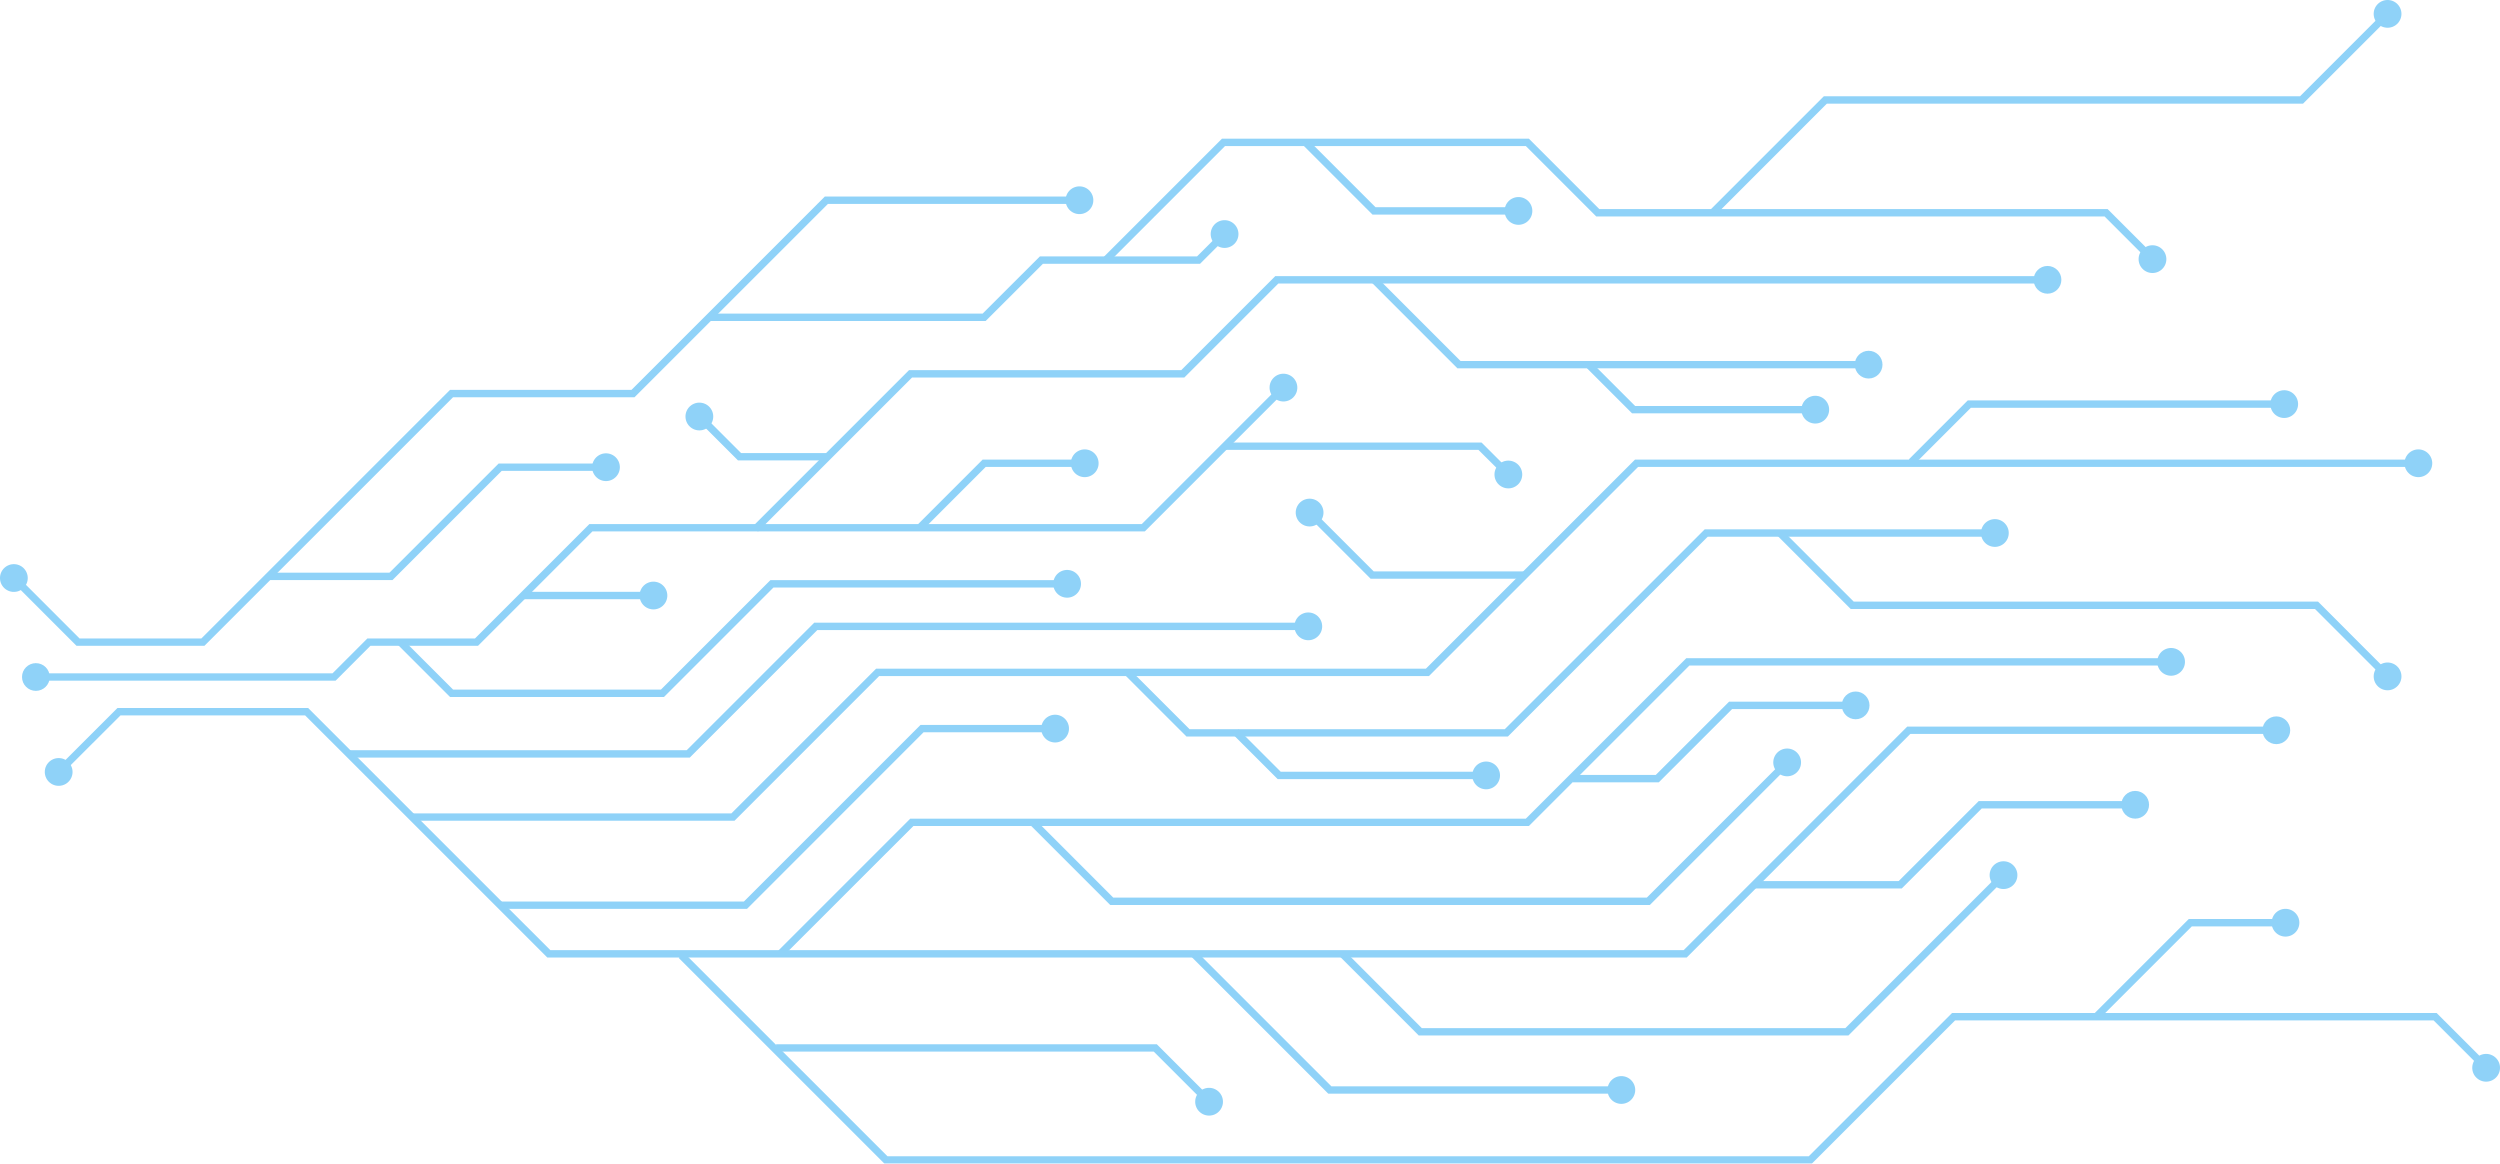 <svg xmlns="http://www.w3.org/2000/svg" width="589.156" height="274.231" viewBox="0 0 589.156 274.231">
  <g id="aaa" transform="translate(0)" opacity="0.51">
    <g id="Group_3687" data-name="Group 3687" transform="translate(5.187 88.074)">
      <path id="Path_731" data-name="Path 731" d="M77.943,147.977H7.15v-1.739H77.225l8.206-8.217H110.79l26.959-26.959H267.931L300.812,78.18l1.229,1.229L268.649,112.8H138.468l-26.959,26.959H86.149Z" transform="translate(-4.044 -75.636)" fill="#24a7f1"/>
      <path id="Path_732" data-name="Path 732" d="M259.091,76.941a3.27,3.27,0,1,1,0,4.625A3.274,3.274,0,0,1,259.091,76.941Z" transform="translate(35.869 -75.985)" fill="#24a7f1"/>
      <ellipse id="Ellipse_360" data-name="Ellipse 360" cx="3.268" cy="3.268" rx="3.268" ry="3.268" transform="translate(0 68.203)" fill="#24a7f1"/>
    </g>
    <g id="Group_3688" data-name="Group 3688" transform="translate(10.559 166.848)">
      <path id="Path_733" data-name="Path 733" d="M395.692,202.759H127.181L70.1,145.689H26.6L12.519,159.759l-1.229-1.229L25.882,143.95H70.818L127.9,201.02H394.974l52.689-52.689H534.81v1.739H448.382Z" transform="translate(-8.758 -143.95)" fill="#24a7f1"/>
      <ellipse id="Ellipse_361" data-name="Ellipse 361" cx="3.268" cy="3.268" rx="3.268" ry="3.268" transform="translate(522.622 1.982)" fill="#24a7f1"/>
      <path id="Path_734" data-name="Path 734" d="M10.061,155.091a3.27,3.27,0,1,0,4.625,0A3.274,3.274,0,0,0,10.061,155.091Z" transform="translate(-9.105 -142.33)" fill="#24a7f1"/>
    </g>
    <g id="Group_3689" data-name="Group 3689" transform="translate(183.271 152.707)">
      <path id="Path_735" data-name="Path 735" d="M159.349,204.115l-1.229-1.229,31.247-31.247H334.431L372.25,133.82H486.657v1.739H372.969L335.15,173.378H190.1Z" transform="translate(-158.12 -131.421)" fill="#24a7f1"/>
      <path id="Path_736" data-name="Path 736" d="M441.888,138.287a3.268,3.268,0,1,0-3.268-3.268A3.265,3.265,0,0,0,441.888,138.287Z" transform="translate(-113.513 -131.75)" fill="#24a7f1"/>
    </g>
    <g id="Group_3690" data-name="Group 3690" transform="translate(97.097 105.906)">
      <path id="Path_737" data-name="Path 737" d="M159.767,178.559h-76V176.82h75.267l34.1-34.1H322.692L371.985,93.44H556.757v1.739H372.7L323.422,144.46H193.854Z" transform="translate(-83.77 -91.041)" fill="#24a7f1"/>
      <path id="Path_738" data-name="Path 738" d="M492.168,97.907a3.268,3.268,0,1,0-3.268-3.268A3.265,3.265,0,0,0,492.168,97.907Z" transform="translate(-19.344 -91.37)" fill="#24a7f1"/>
    </g>
    <g id="Group_3691" data-name="Group 3691" transform="translate(82.227 144.339)">
      <path id="Path_739" data-name="Path 739" d="M151.26,158.4H70.94v-1.739h79.6L180.607,126.6H297.193v1.739H181.326Z" transform="translate(-70.94 -124.201)" fill="#24a7f1"/>
      <path id="Path_740" data-name="Path 740" d="M266.458,131.067a3.268,3.268,0,1,0-3.268-3.268A3.265,3.265,0,0,0,266.458,131.067Z" transform="translate(-40.367 -124.53)" fill="#24a7f1"/>
    </g>
    <g id="Group_3692" data-name="Group 3692" transform="translate(177.406 62.674)">
      <path id="Path_741" data-name="Path 741" d="M154.289,116.34l-1.229-1.229L189.871,78.3h64.152L276.183,56.14H458.336v1.739H276.914L254.753,80.039H190.589Z" transform="translate(-153.06 -53.741)" fill="#24a7f1"/>
      <ellipse id="Ellipse_362" data-name="Ellipse 362" cx="3.268" cy="3.268" rx="3.268" ry="3.268" transform="translate(301.845)" fill="#24a7f1"/>
    </g>
    <g id="Group_3693" data-name="Group 3693" transform="translate(216.21 105.906)">
      <path id="Path_742" data-name="Path 742" d="M187.769,110.037l-1.229-1.229L201.9,93.44h24.224v1.739H202.616Z" transform="translate(-186.54 -91.041)" fill="#24a7f1"/>
      <path id="Path_743" data-name="Path 743" d="M221,97.907a3.268,3.268,0,1,0-3.268-3.268A3.265,3.265,0,0,0,221,97.907Z" transform="translate(-181.58 -91.37)" fill="#24a7f1"/>
    </g>
    <g id="Group_3694" data-name="Group 3694" transform="translate(305.357 117.525)">
      <path id="Path_744" data-name="Path 744" d="M317.18,119.911H280.752l-15.1-15.1,1.229-1.229,14.592,14.592h35.71Z" transform="translate(-263.106 -101.048)" fill="#24a7f1"/>
      <path id="Path_745" data-name="Path 745" d="M269.036,102.351a3.27,3.27,0,1,0,0,4.625A3.274,3.274,0,0,0,269.036,102.351Z" transform="translate(-263.455 -101.395)" fill="#24a7f1"/>
    </g>
    <g id="Group_3695" data-name="Group 3695" transform="translate(265.353 122.341)">
      <path id="Path_746" data-name="Path 746" d="M318.927,156.461H243.2L228.94,142.205l1.229-1.229,13.746,13.746h74.294l47.114-47.1h68.545v1.739H366.041Z" transform="translate(-228.94 -105.221)" fill="#24a7f1"/>
      <path id="Path_747" data-name="Path 747" d="M406.058,112.087a3.268,3.268,0,1,0-3.268-3.268A3.265,3.265,0,0,0,406.058,112.087Z" transform="translate(-201.293 -105.55)" fill="#24a7f1"/>
    </g>
    <g id="Group_3696" data-name="Group 3696" transform="translate(242.798 176.404)">
      <path id="Path_748" data-name="Path 748" d="M355.494,188.709H228.314L209.48,169.875l1.229-1.24,18.324,18.336H354.775l32.58-32.58,1.229,1.229Z" transform="translate(-209.48 -151.846)" fill="#24a7f1"/>
      <path id="Path_749" data-name="Path 749" d="M366.136,157.776a3.27,3.27,0,1,0-4.625,0A3.274,3.274,0,0,0,366.136,157.776Z" transform="translate(-185.455 -152.195)" fill="#24a7f1"/>
    </g>
    <g id="Group_3697" data-name="Group 3697" transform="translate(323.374 65.479)">
      <path id="Path_750" data-name="Path 750" d="M396.154,77.816H299.086L279,57.719l1.229-1.229,19.588,19.588h96.338Z" transform="translate(-279 -56.49)" fill="#24a7f1"/>
      <ellipse id="Ellipse_363" data-name="Ellipse 363" cx="3.268" cy="3.268" rx="3.268" ry="3.268" transform="translate(113.724 17.188)" fill="#24a7f1"/>
    </g>
    <g id="Group_3698" data-name="Group 3698" transform="translate(449.835 91.963)">
      <path id="Path_751" data-name="Path 751" d="M389.339,96.535l-1.229-1.229L402,81.41h74.746v1.739H402.725Z" transform="translate(-388.11 -79.011)" fill="#24a7f1"/>
      <path id="Path_752" data-name="Path 752" d="M464.888,85.877a3.268,3.268,0,1,0-3.268-3.268A3.265,3.265,0,0,0,464.888,85.877Z" transform="translate(-376.42 -79.34)" fill="#24a7f1"/>
    </g>
    <g id="Group_3699" data-name="Group 3699" transform="translate(118.029 168.435)">
      <path id="Path_753" data-name="Path 753" d="M159.839,190.749H101.83v-1.739h57.279L200.73,147.39h31.885v1.739H201.448Z" transform="translate(-101.83 -144.991)" fill="#24a7f1"/>
      <path id="Path_754" data-name="Path 754" d="M214.978,151.857a3.268,3.268,0,1,0-3.268-3.268A3.265,3.265,0,0,0,214.978,151.857Z" transform="translate(-84.356 -145.32)" fill="#24a7f1"/>
    </g>
    <g id="Group_3700" data-name="Group 3700" transform="translate(418.843 124.995)">
      <path id="Path_755" data-name="Path 755" d="M504.7,142.982l-16.62-16.62H378.663L361.37,109.069l1.229-1.229,16.783,16.783H488.8l17.119,17.13Z" transform="translate(-361.37 -107.84)" fill="#24a7f1"/>
      <path id="Path_756" data-name="Path 756" d="M483.591,140.286a3.27,3.27,0,1,0,0-4.625A3.274,3.274,0,0,0,483.591,140.286Z" transform="translate(-342.086 -103.568)" fill="#24a7f1"/>
    </g>
    <g id="Group_3701" data-name="Group 3701" transform="translate(0 43.921)">
      <path id="Path_757" data-name="Path 757" d="M47.821,145.837H17.675L2.19,130.352l1.229-1.229L18.393,144.1H47.1l58.589-58.577h42.768L194.02,39.96H254.2V41.7H194.75L149.178,87.26H106.41Z" transform="translate(0.354 -37.561)" fill="#24a7f1"/>
      <path id="Path_758" data-name="Path 758" d="M219.928,37.89a3.268,3.268,0,1,1-3.268,3.268A3.265,3.265,0,0,1,219.928,37.89Z" transform="translate(34.46 -37.89)" fill="#24a7f1"/>
      <path id="Path_759" data-name="Path 759" d="M5.576,115.661a3.27,3.27,0,1,0,0,4.625A3.274,3.274,0,0,0,5.576,115.661Z" transform="translate(0.005 -25.674)" fill="#24a7f1"/>
    </g>
    <g id="Group_3702" data-name="Group 3702" transform="translate(63.312 106.833)">
      <path id="Path_760" data-name="Path 760" d="M83.8,121.709H54.62V119.97H83.086l25.73-25.73H134.28v1.739H109.535Z" transform="translate(-54.62 -91.841)" fill="#24a7f1"/>
      <path id="Path_761" data-name="Path 761" d="M123.658,98.707a3.268,3.268,0,1,0-3.268-3.268A3.265,3.265,0,0,0,123.658,98.707Z" transform="translate(-44.161 -92.17)" fill="#24a7f1"/>
    </g>
    <g id="Group_3703" data-name="Group 3703" transform="translate(167.149 51.89)">
      <path id="Path_762" data-name="Path 762" d="M209.347,68.172H144.21V66.433h64.419L222.12,52.954h37.031l6-6,1.229,1.229-6.514,6.514H222.838Z" transform="translate(-144.21 -44.418)" fill="#24a7f1"/>
      <path id="Path_763" data-name="Path 763" d="M251.746,50.346a3.27,3.27,0,1,0-4.625,0A3.274,3.274,0,0,0,251.746,50.346Z" transform="translate(-127.997 -44.765)" fill="#24a7f1"/>
    </g>
    <g id="Group_3704" data-name="Group 3704" transform="translate(161.545 94.889)">
      <path id="Path_764" data-name="Path 764" d="M172.529,95.129H151.4l-9.84-9.84,1.229-1.229,9.33,9.33h20.41Z" transform="translate(-139.028 -81.516)" fill="#24a7f1"/>
      <path id="Path_765" data-name="Path 765" d="M144.956,82.821a3.27,3.27,0,1,0,0,4.625A3.274,3.274,0,0,0,144.956,82.821Z" transform="translate(-139.375 -81.865)" fill="#24a7f1"/>
    </g>
    <g id="Group_3705" data-name="Group 3705" transform="translate(260.137 32.679)">
      <path id="Path_766" data-name="Path 766" d="M471.069,57.316l-10.8-10.8H340.47L323.884,29.929H253l-27.33,27.33L224.44,56.03l27.84-27.84H324.6l16.586,16.586h119.8L472.3,56.088Z" transform="translate(-224.44 -28.19)" fill="#24a7f1"/>
      <path id="Path_767" data-name="Path 767" d="M435.791,55.446a3.27,3.27,0,1,0,0-4.625A3.274,3.274,0,0,0,435.791,55.446Z" transform="translate(-190.982 -24.743)" fill="#24a7f1"/>
    </g>
    <g id="Group_3706" data-name="Group 3706" transform="translate(288.65 104.283)">
      <path id="Path_768" data-name="Path 768" d="M315.359,98.245l-6.549-6.537H249.04V89.97h60.49l7.058,7.047Z" transform="translate(-249.04 -89.97)" fill="#24a7f1"/>
      <path id="Path_769" data-name="Path 769" d="M304.821,99.236a3.27,3.27,0,1,0,0-4.625A3.274,3.274,0,0,0,304.821,99.236Z" transform="translate(-240.321 -89.384)" fill="#24a7f1"/>
    </g>
    <g id="Group_3707" data-name="Group 3707" transform="translate(93.806 134.314)">
      <path id="Path_770" data-name="Path 770" d="M143.6,145.488H93.181L80.93,133.238l1.229-1.229L93.9,143.75h48.98l25.8-25.8h70.086v1.739H169.4Z" transform="translate(-80.93 -115.551)" fill="#24a7f1"/>
      <path id="Path_771" data-name="Path 771" d="M217.418,122.417a3.268,3.268,0,1,0-3.268-3.268A3.265,3.265,0,0,0,217.418,122.417Z" transform="translate(-59.745 -115.88)" fill="#24a7f1"/>
    </g>
    <g id="Group_3708" data-name="Group 3708" transform="translate(123.361 137.072)">
      <rect id="Rectangle_1417" data-name="Rectangle 1417" width="30.784" height="1.739" transform="translate(0 2.399)" fill="#24a7f1"/>
      <path id="Path_772" data-name="Path 772" d="M133.308,124.8a3.268,3.268,0,1,0-3.268-3.268A3.265,3.265,0,0,0,133.308,124.8Z" transform="translate(-102.675 -118.26)" fill="#24a7f1"/>
    </g>
    <g id="Group_3709" data-name="Group 3709" transform="translate(290.608 171.889)">
      <path id="Path_773" data-name="Path 773" d="M310.524,160.018h-49.3L250.73,149.529l1.229-1.229,9.979,9.979h48.586Z" transform="translate(-250.73 -148.3)" fill="#24a7f1"/>
      <path id="Path_774" data-name="Path 774" d="M302.619,161.377a3.268,3.268,0,1,0-3.268-3.268A3.265,3.265,0,0,0,302.619,161.377Z" transform="translate(-242.998 -147.26)" fill="#24a7f1"/>
    </g>
    <g id="Group_3710" data-name="Group 3710" transform="translate(307.078 32.98)">
      <path id="Path_775" data-name="Path 775" d="M315.879,46.044H281.305L264.94,29.679l1.229-1.229,15.855,15.855h33.855Z" transform="translate(-264.94 -28.45)" fill="#24a7f1"/>
      <path id="Path_776" data-name="Path 776" d="M309.188,46.6a3.268,3.268,0,1,0-3.268-3.268A3.265,3.265,0,0,0,309.188,46.6Z" transform="translate(-258.423 -26.604)" fill="#24a7f1"/>
    </g>
    <g id="Group_3711" data-name="Group 3711" transform="translate(370.639 162.965)">
      <path id="Path_777" data-name="Path 777" d="M340.063,161.666H319.78v-1.739h19.564l17.269-17.258h30v1.739H357.332Z" transform="translate(-319.78 -140.271)" fill="#24a7f1"/>
      <ellipse id="Ellipse_364" data-name="Ellipse 364" cx="3.268" cy="3.268" rx="3.268" ry="3.268" transform="translate(63.399)" fill="#24a7f1"/>
    </g>
    <g id="Group_3712" data-name="Group 3712" transform="translate(373.989 85.554)">
      <path id="Path_778" data-name="Path 778" d="M376.634,85.667H333.3L322.67,75.039,323.9,73.81l10.118,10.118h42.617Z" transform="translate(-322.67 -73.81)" fill="#24a7f1"/>
      <path id="Path_779" data-name="Path 779" d="M369.538,87.007a3.268,3.268,0,1,0-3.268-3.268A3.265,3.265,0,0,0,369.538,87.007Z" transform="translate(-315.736 -72.751)" fill="#24a7f1"/>
    </g>
    <g id="Group_3713" data-name="Group 3713" transform="translate(159.94 224.521)">
      <path id="Path_780" data-name="Path 780" d="M405.029,243.421H186.484L137.99,194.939l1.229-1.229L187.2,241.682H404.3l33.774-33.762h114.2l12.4,12.4-1.229,1.229-11.892-11.892H438.792Z" transform="translate(-137.99 -193.71)" fill="#24a7f1"/>
      <path id="Path_781" data-name="Path 781" d="M503.631,219.866a3.27,3.27,0,1,0,0-4.625A3.274,3.274,0,0,0,503.631,219.866Z" transform="translate(-79.996 -190.438)" fill="#24a7f1"/>
    </g>
    <g id="Group_3714" data-name="Group 3714" transform="translate(315.887 202.969)">
      <path id="Path_782" data-name="Path 782" d="M392.256,215.824H291L272.54,197.35l1.229-1.229,17.953,17.965h99.815l36.776-36.776,1.229,1.229Z" transform="translate(-272.54 -174.766)" fill="#24a7f1"/>
      <path id="Path_783" data-name="Path 783" d="M410.126,180.7a3.27,3.27,0,1,0-4.625,0A3.274,3.274,0,0,0,410.126,180.7Z" transform="translate(-251.548 -175.115)" fill="#24a7f1"/>
    </g>
    <g id="Group_3715" data-name="Group 3715" transform="translate(413.546 186.389)">
      <path id="Path_784" data-name="Path 784" d="M391.432,183.464H356.8v-1.739h33.9l18.857-18.846H446.6v1.739H410.277Z" transform="translate(-356.8 -160.481)" fill="#24a7f1"/>
      <ellipse id="Ellipse_365" data-name="Ellipse 365" cx="3.268" cy="3.268" rx="3.268" ry="3.268" transform="translate(86.371)" fill="#24a7f1"/>
    </g>
    <g id="Group_3716" data-name="Group 3716" transform="translate(493.275 214.182)">
      <path id="Path_785" data-name="Path 785" d="M426.819,210.62l-1.229-1.229,22.531-22.531h22.96V188.6H448.84Z" transform="translate(-425.59 -184.461)" fill="#24a7f1"/>
      <path id="Path_786" data-name="Path 786" d="M465.148,191.327a3.268,3.268,0,1,0-3.268-3.268A3.265,3.265,0,0,0,465.148,191.327Z" transform="translate(-419.819 -184.79)" fill="#24a7f1"/>
    </g>
    <g id="Group_3717" data-name="Group 3717" transform="translate(182.9 246.09)">
      <path id="Path_787" data-name="Path 787" d="M259.331,226.588,246.8,214.059h-89V212.32h89.72l13.039,13.039Z" transform="translate(-157.8 -212.32)" fill="#24a7f1"/>
      <path id="Path_788" data-name="Path 788" d="M243.971,226.766a3.27,3.27,0,1,0,0-4.625A3.274,3.274,0,0,0,243.971,226.766Z" transform="translate(-144.249 -210.91)" fill="#24a7f1"/>
    </g>
    <g id="Group_3718" data-name="Group 3718" transform="translate(280.791 224.266)">
      <path id="Path_789" data-name="Path 789" d="M343.721,226.963H274.493L242.26,194.719l1.229-1.229,31.734,31.734h68.5Z" transform="translate(-242.26 -193.49)" fill="#24a7f1"/>
      <path id="Path_790" data-name="Path 790" d="M330.109,225.337a3.268,3.268,0,1,0-3.268-3.268A3.265,3.265,0,0,0,330.109,225.337Z" transform="translate(-228.81 -189.465)" fill="#24a7f1"/>
    </g>
    <g id="Group_3719" data-name="Group 3719" transform="translate(403.115 0)">
      <path id="Path_791" data-name="Path 791" d="M349.04,50.255l-1.24-1.229,26.692-26.692H486.709L506.853,2.19l1.229,1.229L487.428,24.072H375.211Z" transform="translate(-347.8 0.354)" fill="#24a7f1"/>
      <path id="Path_792" data-name="Path 792" d="M488.216,5.576a3.27,3.27,0,1,0-4.625,0A3.274,3.274,0,0,0,488.216,5.576Z" transform="translate(-326.358 0.005)" fill="#24a7f1"/>
    </g>
  </g>
</svg>
